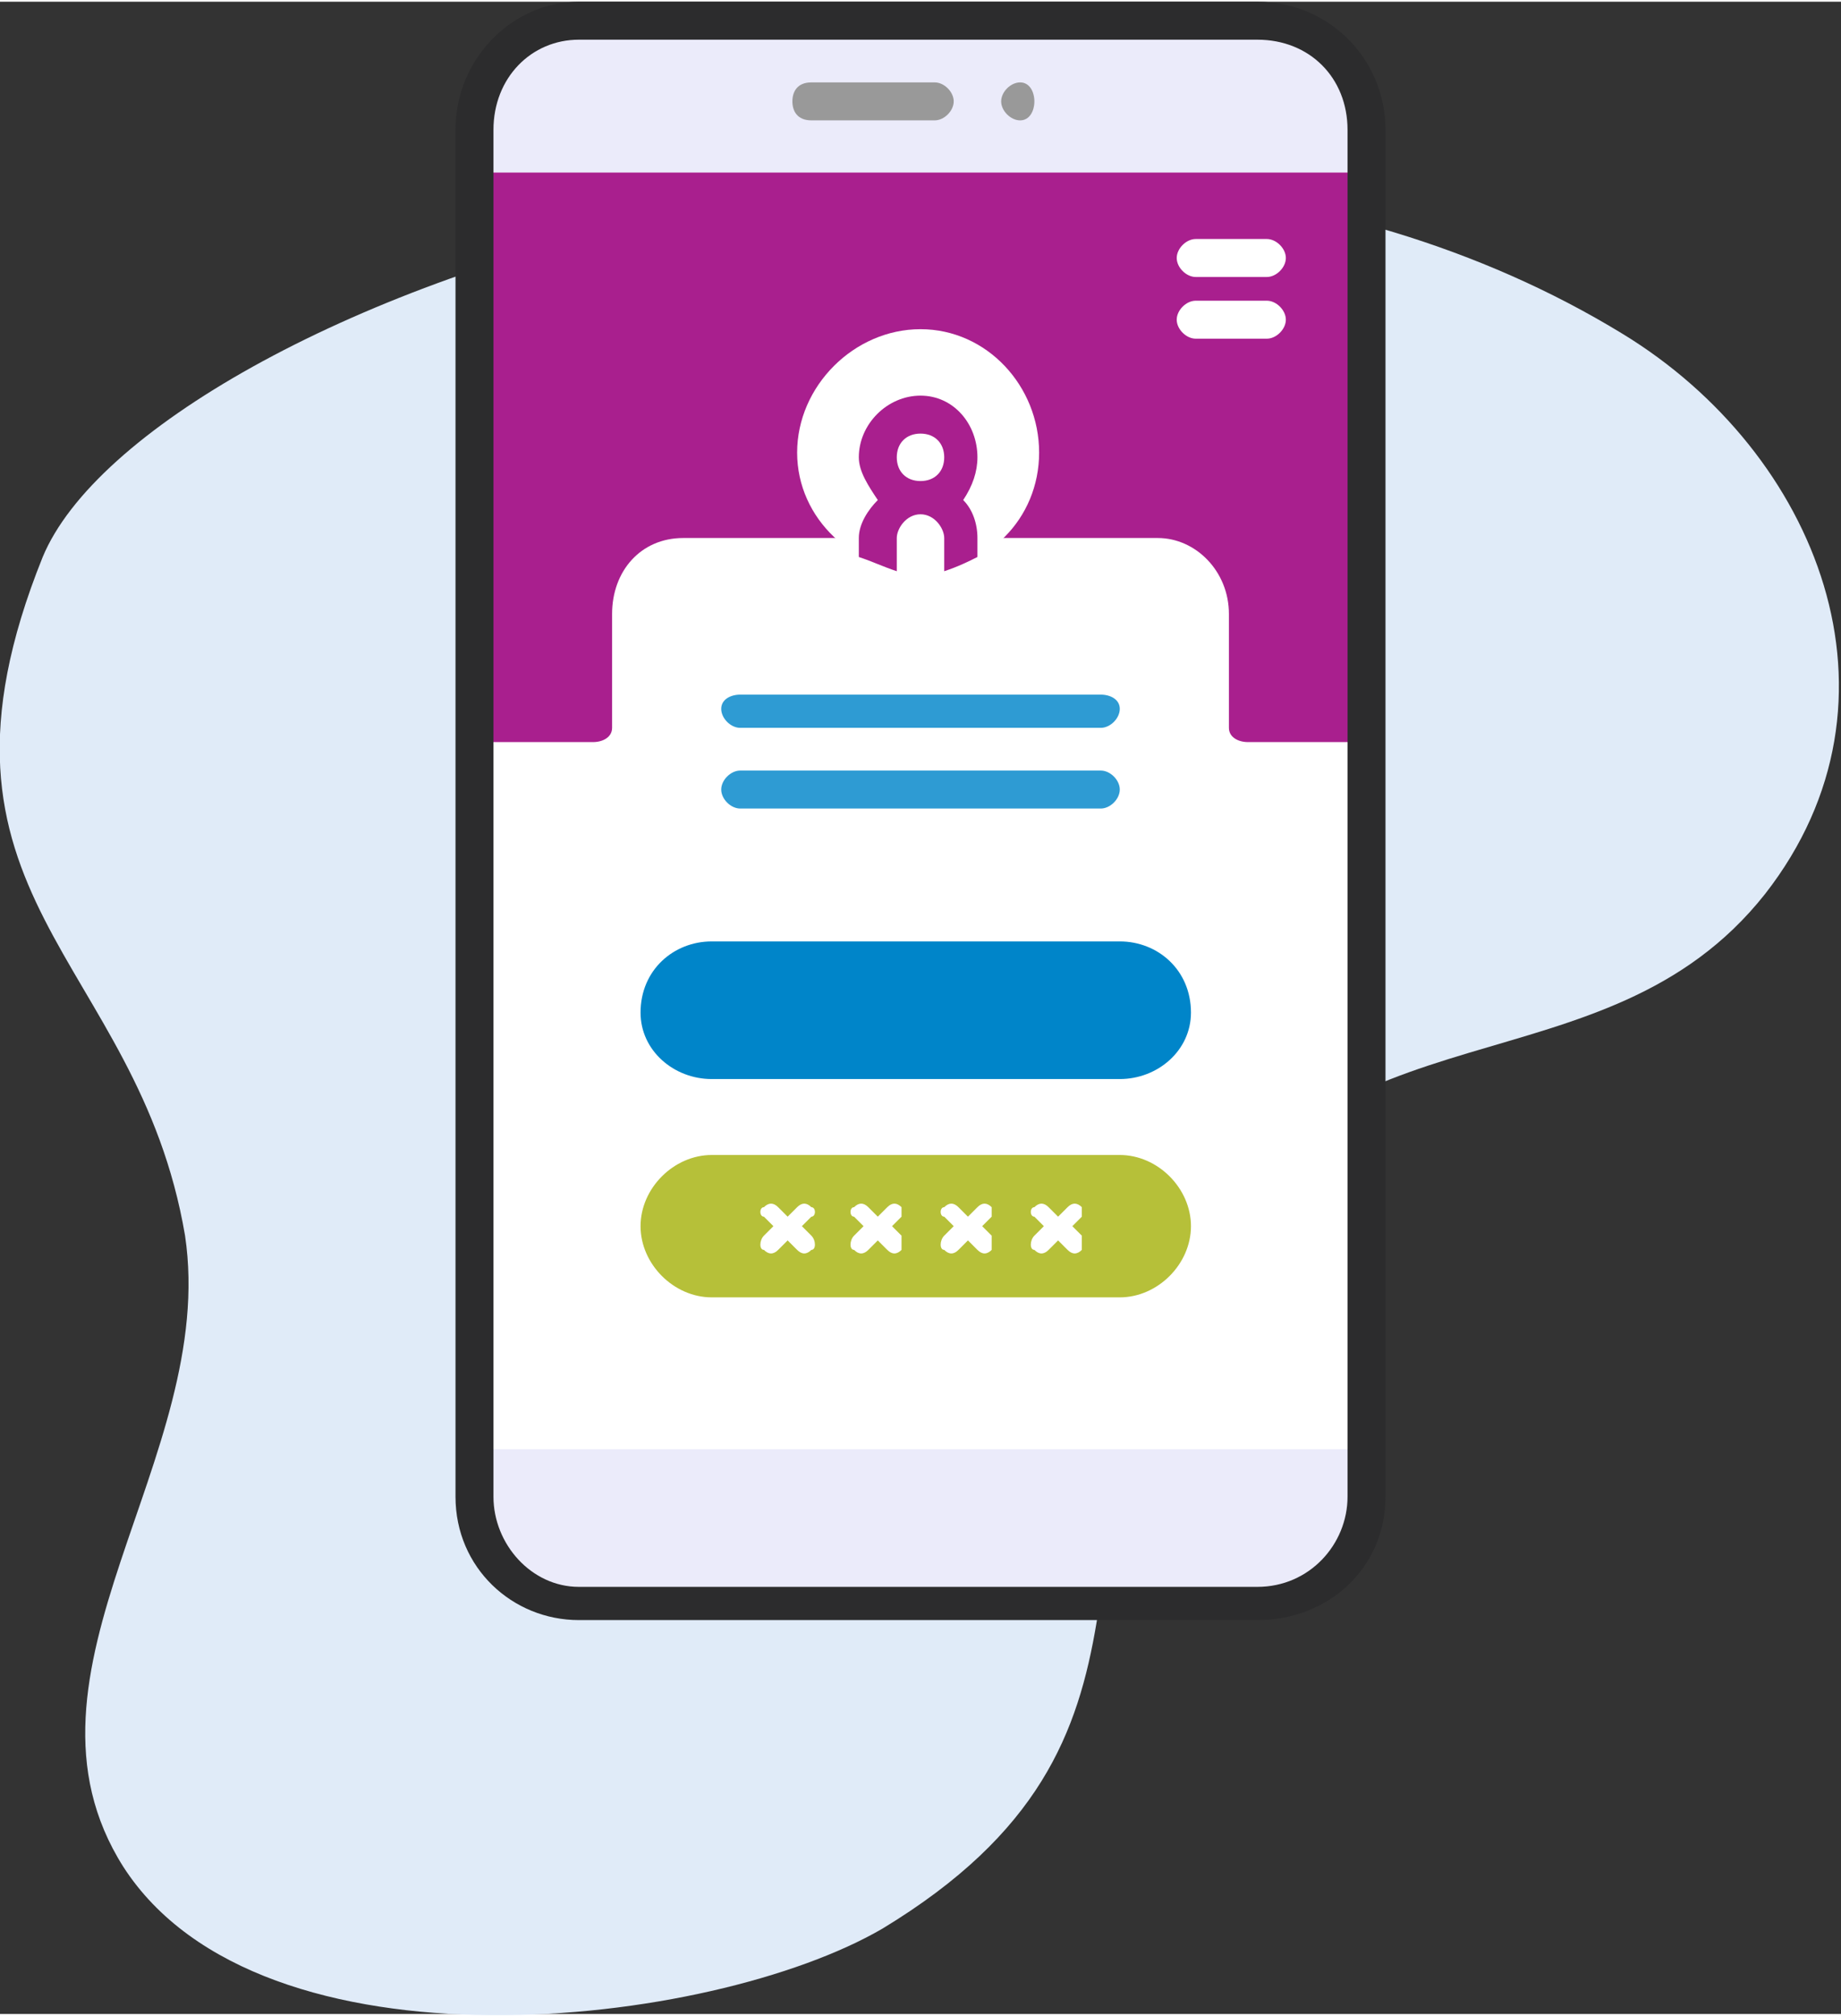 <?xml version="1.0" encoding="UTF-8"?>
<!DOCTYPE svg PUBLIC "-//W3C//DTD SVG 1.1//EN" "http://www.w3.org/Graphics/SVG/1.1/DTD/svg11.dtd">
<!-- Creator: CorelDRAW X8 -->
<svg xmlns="http://www.w3.org/2000/svg" xml:space="preserve" width="20.423mm" height="22.356mm" version="1.1" style="shape-rendering:geometricPrecision; text-rendering:geometricPrecision; image-rendering:optimizeQuality; fill-rule:evenodd; clip-rule:evenodd"
viewBox="0 0 388 424"
 xmlns:xlink="http://www.w3.org/1999/xlink">
 <rect x="0" y="0" width="388" height="424" fill="#333333" stroke="none"/>
 <defs>
  <style type="text/css">
   <![CDATA[
    .fil6 {fill:#0085C9}
    .fil4 {fill:#2C2C2D}
    .fil8 {fill:#2E9BD3}
    .fil5 {fill:#999999}
    .fil3 {fill:#A91F8E}
    .fil7 {fill:#B6C039}
    .fil0 {fill:#E0EBF8}
    .fil1 {fill:#EBEBFA}
    .fil2 {fill:white}
   ]]>
  </style>
 </defs>
 <g id="Capa_x0020_1">
  <g id="_2572006896784">
   <path class="fil0" d="M342 70c-121,-74 -311,-6 -333,47 -29,72 20,84 30,143 7,47 -39,92 -13,133 29,45 124,34 160,13 66,-40 33,-85 64,-142 30,-55 88,-33 122,-76 32,-41 11,-93 -30,-118z"/>
   <path class="fil1" d="M265 338l-143 0c-12,0 -22,-11 -22,-23l0 -288c0,-13 10,-23 22,-23l143 0c13,0 23,10 23,23l0 288c0,12 -10,23 -23,23z"/>
   <polygon class="fil2" points="100,36 288,36 288,305 100,305 "/>
   <path class="fil3" d="M288 36l0 120 -25 0c-2,0 -4,-1 -4,-3l0 -24c0,-9 -7,-16 -15,-16l-100 0c-9,0 -15,7 -15,16l0 24c0,2 -2,3 -4,3l-25 0 0 -120 188 0z"/>
   <path class="fil4" d="M122 8c-10,0 -18,8 -18,19l0 288c0,10 8,19 18,19l143 0c11,0 19,-9 19,-19l0 -288c0,-11 -8,-19 -19,-19l-143 0zm143 333l0 0 -143 0c-14,0 -26,-11 -26,-26l0 -288c0,-15 12,-27 26,-27l143 0c15,0 27,12 27,27l0 288c0,15 -12,26 -27,26z"/>
   <path class="fil5" d="M197 25l-26 0c-3,0 -4,-2 -4,-4 0,-2 1,-4 4,-4l26 0c2,0 4,2 4,4 0,2 -2,4 -4,4z"/>
   <path class="fil5" d="M218 21c0,-2 -1,-4 -3,-4 -2,0 -4,2 -4,4 0,2 2,4 4,4 2,0 3,-2 3,-4z"/>
   <path class="fil6" d="M236 227l-86 0c-8,0 -15,-6 -15,-14 0,-9 7,-15 15,-15l86 0c8,0 15,6 15,15 0,8 -7,14 -15,14z"/>
   <path class="fil7" d="M236 273l-86 0c-8,0 -15,-7 -15,-15 0,-8 7,-15 15,-15l86 0c8,0 15,7 15,15 0,8 -7,15 -15,15z"/>
   <path class="fil8" d="M156 162l76 0c2,0 4,2 4,4 0,2 -2,4 -4,4l-76 0c-2,0 -4,-2 -4,-4 0,-2 2,-4 4,-4z"/>
   <path class="fil8" d="M156 146l76 0c2,0 4,1 4,3 0,2 -2,4 -4,4l-76 0c-2,0 -4,-2 -4,-4 0,-2 2,-3 4,-3z"/>
   <path class="fil2" d="M219 95c0,-14 -11,-26 -25,-26 -14,0 -26,12 -26,26 0,14 12,25 26,25 14,0 25,-11 25,-25z"/>
   <path class="fil3" d="M194 101c-3,0 -5,-2 -5,-5 0,-3 2,-5 5,-5 3,0 5,2 5,5 0,3 -2,5 -5,5zm12 -5l0 0c0,-7 -5,-13 -12,-13 -7,0 -13,6 -13,13 0,3 2,6 4,9 -2,2 -4,5 -4,8l0 4c3,1 5,2 8,3l0 -7c0,-2 2,-5 5,-5 3,0 5,3 5,5l0 7c3,-1 5,-2 7,-3l0 -4c0,-3 -1,-6 -3,-8 2,-3 3,-6 3,-9z"/>
   <path class="fil2" d="M252 50l15 0c2,0 4,2 4,4 0,2 -2,4 -4,4l-15 0c-2,0 -4,-2 -4,-4 0,-2 2,-4 4,-4z"/>
   <path class="fil2" d="M252 63l15 0c2,0 4,2 4,4 0,2 -2,4 -4,4l-15 0c-2,0 -4,-2 -4,-4 0,-2 2,-4 4,-4z"/>
   <path class="fil2" d="M171 260l-2 -2 2 -2c1,0 1,-2 0,-2 -1,-1 -2,-1 -3,0l-2 2 -2 -2c-1,-1 -2,-1 -3,0 -1,0 -1,2 0,2l2 2 -2 2c-1,1 -1,3 0,3 1,1 2,1 3,0l2 -2 2 2c1,1 2,1 3,0 1,0 1,-2 0,-3z"/>
   <path class="fil2" d="M190 260l-2 -2 2 -2c0,0 0,-2 0,-2 -1,-1 -2,-1 -3,0l-2 2 -2 -2c-1,-1 -2,-1 -3,0 -1,0 -1,2 0,2l2 2 -2 2c-1,1 -1,3 0,3 1,1 2,1 3,0l2 -2 2 2c1,1 2,1 3,0 0,0 0,-2 0,-3z"/>
   <path class="fil2" d="M209 260l-2 -2 2 -2c0,0 0,-2 0,-2 -1,-1 -2,-1 -3,0l-2 2 -2 -2c-1,-1 -2,-1 -3,0 -1,0 -1,2 0,2l2 2 -2 2c-1,1 -1,3 0,3 1,1 2,1 3,0l2 -2 2 2c1,1 2,1 3,0 0,0 0,-2 0,-3z"/>
   <path class="fil2" d="M228 260l-2 -2 2 -2c0,0 0,-2 0,-2 -1,-1 -2,-1 -3,0l-2 2 -2 -2c-1,-1 -2,-1 -3,0 -1,0 -1,2 0,2l2 2 -2 2c-1,1 -1,3 0,3 1,1 2,1 3,0l2 -2 2 2c1,1 2,1 3,0 0,0 0,-2 0,-3z"/>
  </g>
 </g>
</svg>
